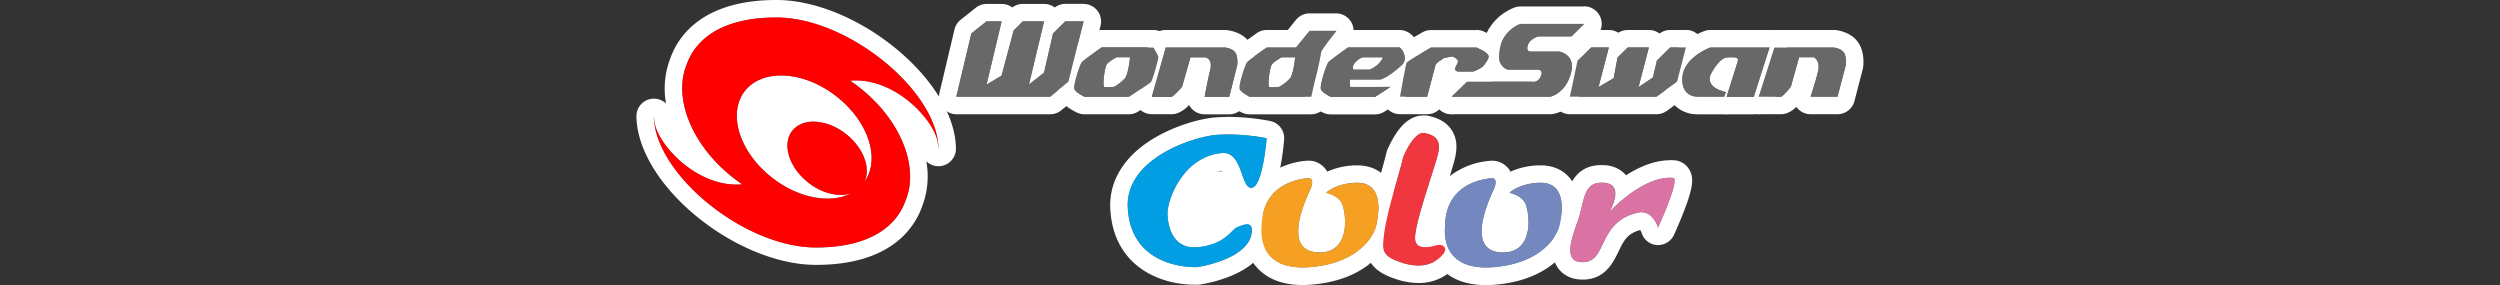 <svg xmlns="http://www.w3.org/2000/svg" viewBox="0 0 1000 114"><rect x="0" y="0" width="1000" height="114" fill="#333333" stroke="none"/><g id="Layer_2" data-name="Layer 2"><rect x="294.73" y="23.61" width="53.9" height="64.37" fill="#fff"/><rect x="466.62" y="68.52" width="37.97" height="25.04" fill="#fff"/><rect x="583.85" y="76.3" width="27.26" height="27.26" fill="#fff"/><rect x="515.16" y="81.04" width="25.97" height="18.78" fill="#fff"/></g><path d="M326.38,102.46c-30.39,0-68.05-30.86-68.3-56A3.49,3.49,0,0,1,261.43,43h.15a3.51,3.51,0,0,1,3.49,3.24c.05.62.13,1.35.23,2.16.66,5.08,8.79,15.52,19.58,19.91C271.7,55,266.14,37.9,271.28,24.89c2.75-8,11.51-21.39,39.29-21.39,30.39,0,68.05,30.85,68.3,56A3.5,3.5,0,0,1,375.53,63h-.16a3.49,3.49,0,0,1-3.48-3.22c-.05-.62-.13-1.35-.23-2.16-.67-5.09-8.8-15.53-19.58-19.92,13.17,13.24,18.73,30.37,13.59,43.37C362.92,89.1,354.17,102.46,326.38,102.46Zm-14-68.78c-5,0-9.05,1.64-11.51,4.62A12.86,12.86,0,0,0,298.31,48c.65,6.79,5.08,14.17,11.86,19.74a39.51,39.51,0,0,0,7.51,4.88C311,65.32,309.41,55.91,314.3,50a13.93,13.93,0,0,1,11.07-4.78,25.38,25.38,0,0,1,15.17,5.69c.39.31.78.63,1.15,1a37.3,37.3,0,0,0-9.35-10.56C326.16,36.44,318.9,33.68,312.41,33.68Z" fill="#686868"/><path d="M310.57,7c28.76,0,64.58,29.53,64.81,52.49-.06-.67-.14-1.46-.26-2.34-1.09-8.43-15.73-25-32.81-25-.79,0-1.56,0-2.33.08A62.74,62.74,0,0,1,345,36c15.73,12.93,22.45,31.1,17.36,43.84C359,90,348.61,99,326.38,99c-28.75,0-64.57-29.53-64.8-52.5.05.68.14,1.47.25,2.35,1.1,8.43,15.73,25,32.82,25,.78,0,1.56,0,2.32-.08-1.71-1.15-3.4-2.4-5-3.75C276.2,57,269.47,38.85,274.57,26.1,278,16,288.35,7,310.57,7M331,79.46a20.48,20.48,0,0,0,9.55-2.17,12.73,12.73,0,0,1-4.21.67,21.94,21.94,0,0,1-13.54-5.37c-7.45-6.19-10-15.27-5.74-20.42a10.49,10.49,0,0,1,8.36-3.5,21.72,21.72,0,0,1,13,4.94c7,5.54,10.06,13.74,7.32,19.21,6.61-9.09,1.66-24.31-11.21-34.33-7.07-5.51-15.09-8.31-22.08-8.31-5.83,0-10.94,2-14.21,5.88C291,44.72,295.29,60,308,70.41c7.23,6,15.67,9,23,9M310.57,0C280.7,0,271.08,14.75,268,23.68a33.44,33.44,0,0,0-1.58,17.73,7,7,0,0,0-4.83-1.95h-.31a7,7,0,0,0-6.7,7.06c.13,12.9,9.21,27.93,24.28,40.22,14.76,12,32.52,19.21,47.52,19.21,29.88,0,39.5-14.76,42.58-23.69a33.42,33.42,0,0,0,1.57-17.73,7,7,0,0,0,4.84,1.95h.32a7,7,0,0,0,6.68-7.07c-.12-12.89-9.2-27.92-24.28-40.21C343.34,7.18,325.57,0,310.57,0Zm-2.42,60.89c-3.65-4.18-5.94-8.88-6.36-13.25a9.71,9.71,0,0,1,1.8-7.11c2.42-2.91,6.56-3.35,8.82-3.35a28.46,28.46,0,0,1,14.48,4.54c-.51,0-1,0-1.52,0-5.68,0-10.57,2.15-13.77,6.06a16.82,16.82,0,0,0-3.45,13.16Z" fill="#fff"/><path d="M567.27,109.7a25,25,0,0,1-8.25-1.54l-.26-.09c-3-1.06-9.25-3.25-9-10.26.25-7.65,3-17.45,5.51-26.09,1-3.62,2-7,2.72-10a3.39,3.39,0,0,1,.21-.61c3.42-7.68,7.07-11.42,11.15-11.42a5.87,5.87,0,0,1,1.56.21c3.33.67,5.69,2.13,7,4.32,2.23,3.75.84,8.17-.63,12.85l-1.45,4.59c-2.47,7.74-6.55,20.58-6.31,23.72a3.12,3.12,0,0,0,.52,0,14.3,14.3,0,0,0,3.75-.71,6.76,6.76,0,0,1,2-.3,5.72,5.72,0,0,1,5.3,3.18,5.86,5.86,0,0,1-1.08,6.3,16.17,16.17,0,0,1-12.71,5.81Z" fill="#686868"/><path d="M569.34,53.19a2.85,2.85,0,0,1,.76.11c7.4,1.44,5.75,6.59,3.8,12.79-3.57,11.36-8.74,26.62-7.77,30.34.49,1.87,2,2.49,3.89,2.49a17.58,17.58,0,0,0,4.74-.86,3.57,3.57,0,0,1,1-.15c1.92,0,3.19,1.73,1.52,3.74a12.5,12.5,0,0,1-10,4.55,21.52,21.52,0,0,1-7.09-1.34c-2.87-1-7.09-2.36-6.94-6.93.35-10.31,5.72-25.26,8.14-35.39,2.48-5.55,5.34-9.35,8-9.35m0-7h0c-5.6,0-10.3,4.42-14.35,13.49a6.87,6.87,0,0,0-.42,1.23c-.68,2.89-1.65,6.27-2.67,9.85-2.52,8.84-5.38,18.85-5.65,26.93a12.37,12.37,0,0,0,4.92,10.48,22,22,0,0,0,6.43,3.2l.25.09a28.53,28.53,0,0,0,9.42,1.74,19.6,19.6,0,0,0,15.41-7.09,9.05,9.05,0,0,0-6.92-15.2,10.21,10.21,0,0,0-2.06.21c1.2-5.08,3.74-13.06,5.44-18.41.5-1.55,1-3.07,1.43-4.52l0-.07c1.56-5,3.33-10.6.3-15.69-1.82-3.06-4.92-5.06-9.22-6a9.68,9.68,0,0,0-2.34-.29Z" fill="#fff"/><path d="M521.08,110.5c-6.81,0-12-1.9-15.52-5.64-3.22-3.44-4.78-8.39-4.4-13.92,0-13.08,8-21.75,21.51-23.14l.66,0A4.88,4.88,0,0,1,527.58,70a5.89,5.89,0,0,1,.67,4.34c1.16-1,5.62-4.41,14-4.72h.66c5.12,0,7.94,2.33,9.39,4.29,4.69,6.27,1.72,16.88,1.37,18.06-.15.57-4.6,16.18-28.82,18.36-1.28.11-2.53.17-3.72.17ZM527,77.8c-3.82,8.27-5.19,15.11-3.59,17.92.22.4.82,1.44,3.37,1.69.4,0,.78,0,1.15,0,3,0,4.23-1.21,4.9-2.12,2.13-2.86,2-8.33.86-12.25-.41-1.38-2.9-2.34-4-2.56a3.53,3.53,0,0,1-2.65-2.45A2.86,2.86,0,0,1,527,77.8Z" fill="#686868"/><path d="M523.33,71.26c1.79,0,2,1.87.77,4.51-3.79,8.07-9.68,24,2.37,25.12.52,0,1,.07,1.48.07,10.59,0,11.25-11.78,9.11-18.88-1.17-3.91-6.62-5-6.62-5s3.72-3.67,11.89-4h.53c12.72,0,7.41,17.86,7.41,17.86s-3.72,13.88-25.78,15.86c-1.21.11-2.34.16-3.41.16-18.41,0-16.42-15.32-16.42-16,0-15.81,12.22-19.06,18.37-19.7l.3,0m0-7h0a9,9,0,0,0-1,.06,30.25,30.25,0,0,0-15,5.52c-4.39,3.29-9.61,9.59-9.68,20.92-.43,6.49,1.47,12.34,5.34,16.49,4.18,4.48,10.26,6.75,18.08,6.75,1.29,0,2.65-.06,4-.19C550.62,111.52,556.36,95,557,93h0c.66-2.22,3.67-13.67-1.91-21.15-1.94-2.6-5.63-5.7-12.2-5.7l-.79,0a29.26,29.26,0,0,0-11.23,2.51l-.3-.52a8.48,8.48,0,0,0-7.21-3.87Zm3.07,29.53c-.29-1-.3-4.12,1.9-10,.24.07.49.12.75.17a5.71,5.71,0,0,1,1.44.59c.89,3.33.71,7.15-.45,8.7-.18.25-.52.71-2.09.71a7.88,7.88,0,0,1-.82,0,3,3,0,0,1-.73-.13Z" fill="#fff"/><path d="M594.45,110.5c-6.81,0-12-1.9-15.53-5.64-3.21-3.44-4.78-8.39-4.4-13.92,0-13.09,8.05-21.75,21.52-23.14q.33,0,.66,0A4.88,4.88,0,0,1,601,70a5.87,5.87,0,0,1,.66,4.35c1.16-1,5.63-4.42,14-4.73h.66c5.12,0,7.93,2.33,9.39,4.29C630.3,80.18,627.34,90.79,627,92c-.15.57-4.6,16.18-28.82,18.36-1.29.11-2.54.17-3.72.17Zm5.93-32.69c-3.81,8.27-5.19,15.1-3.59,17.91.23.4.83,1.44,3.38,1.69.39,0,.78,0,1.15,0,3,0,4.22-1.21,4.9-2.12,2.12-2.86,2-8.33.86-12.25-.44-1.45-3.05-2.38-4-2.56a3.48,3.48,0,0,1-2.68-2.43A2.46,2.46,0,0,1,600.38,77.81Z" fill="#686868"/><path d="M596.7,71.26c1.79,0,2,1.87.77,4.51-3.8,8.07-9.68,24,2.37,25.12.51,0,1,.07,1.48.07,10.58,0,11.25-11.78,9.11-18.88-1.18-3.91-6.63-5-6.63-5s3.73-3.67,11.9-4h.53c12.71,0,7.4,17.86,7.4,17.86s-3.71,13.88-25.78,15.86c-1.2.11-2.34.16-3.4.16C576,107,578,91.68,578,91c0-15.81,12.21-19.06,18.36-19.7l.31,0m0-7h0a8.89,8.89,0,0,0-1,.06,30.28,30.28,0,0,0-15,5.52c-4.38,3.29-9.61,9.59-9.67,20.92-.43,6.49,1.46,12.34,5.34,16.49,4.18,4.48,10.26,6.75,18.08,6.75,1.29,0,2.64-.06,4-.19C624,111.52,629.72,95,630.34,93h0c.66-2.22,3.67-13.67-1.91-21.15-1.94-2.6-5.63-5.7-12.2-5.7l-.79,0a29.21,29.21,0,0,0-11.23,2.51c-.1-.18-.2-.35-.31-.52a8.45,8.45,0,0,0-7.2-3.87Zm3.06,29.53c-.29-1-.29-4.12,1.91-10,.24.07.49.12.74.17a5.79,5.79,0,0,1,1.45.59c.88,3.33.7,7.15-.45,8.7-.19.25-.53.71-2.09.71a7.75,7.75,0,0,1-.82,0,3.12,3.12,0,0,1-.74-.13Z" fill="#fff"/><path d="M478.09,110.35c-13.42,0-29.44-7.1-30.46-27.13-1.13-22.35,28.56-32,38.91-32.78,1.47-.11,3-.17,4.65-.17a88.52,88.52,0,0,1,16.16,1.59,3.48,3.48,0,0,1,2.78,3.69c-1.7,22.23-7.23,22.84-9.05,23-.2,0-.4,0-.6,0-4.21,0-5.72-4.27-6.93-7.69-1.5-4.22-2.5-6.23-4.16-6.23h-.29c-13.5,1.19-18.49,16.43-18.62,20.42,0,1.57.35,6.2,2.73,8.64a5.83,5.83,0,0,0,4.42,1.68c.3,0,.62,0,.94,0,7-.63,9.78-3.35,11.79-5.35a10.2,10.2,0,0,1,3-2.29,14,14,0,0,1,5.43-1.54A5.22,5.22,0,0,1,502.82,88a6.6,6.6,0,0,1,1.35,5.38c-1.49,13.21-22.41,16.61-24.79,17a1.53,1.53,0,0,1-.3,0S478.72,110.35,478.09,110.35Z" fill="#686868"/><path d="M491.19,53.77a86.54,86.54,0,0,1,15.45,1.51s-1.48,19.34-5.95,19.83l-.21,0c-4.11,0-3.43-13.92-11.09-13.92l-.59,0C473.36,62.59,467.17,79.42,467,85c-.07,2.61.69,13.93,10.65,13.93.4,0,.82,0,1.25,0,11.16-1,13.64-7,15.87-7.93a11.22,11.22,0,0,1,4-1.24c1.28,0,2.21.75,1.93,3.22-1.23,10.9-21.81,13.88-21.81,13.88h-.79c-4.43,0-25.82-1.17-27-23.8-1-19.59,26.06-28.37,35.69-29.12,1.46-.11,2.93-.16,4.38-.16m0-7h0c-1.7,0-3.36.06-4.92.18-6.2.48-16.31,3.29-24.9,8.48-11.67,7-17.79,17-17.24,28,1.14,22.48,19,30.45,34,30.45.76,0,1.18,0,1.18,0l.62-.06c2.65-.39,26-4.21,27.76-20a10,10,0,0,0-2.22-8.12,8.79,8.79,0,0,0-6.67-2.89A16.71,16.71,0,0,0,492,84.55l-.07,0a13.28,13.28,0,0,0-4,3c-1.82,1.79-3.88,3.83-9.64,4.35l-.63,0c-1.31,0-1.7-.4-1.91-.61C474.4,90,473.94,86.7,474,85.24c.09-2.7,4.21-15.48,14.71-16.95a29.81,29.81,0,0,1,1.56,3.81c1.32,3.75,3.55,10,10.23,10a8.22,8.22,0,0,0,1-.06c7.93-.88,9.83-10.92,10.75-15.75a105.28,105.28,0,0,0,1.4-10.5,7,7,0,0,0-5.56-7.39,92.91,92.91,0,0,0-16.87-1.66Z" fill="#fff"/><path d="M633,108.37c-3.86,0-5.88-1.69-6.89-3.11-3-4.27-.74-10.89,1.28-16.74.31-.9.61-1.77.87-2.58.43-1.34.77-2.76,1.1-4.14,1.21-5.15,2.88-12.21,11.18-12.21.4,0,.82,0,1.26,0,4.2.35,6.1,2.45,7,4.15a7.5,7.5,0,0,1,.54,1.43c5.11-3.8,12-7.62,18.76-7.62.51,0,1,0,1.51.06a4,4,0,0,1,3.16,2c.76,1.3,2.34,4-6.22,22.77a3.5,3.5,0,0,1-3.18,2h-.22A3.49,3.49,0,0,1,660,92c-.25-.75-1.54-3.63-3.3-3.63a2.86,2.86,0,0,0-.55.07c-7.48,1.63-9.61,6-11.86,10.7-1.91,3.95-4.28,8.87-10.51,9.2C633.47,108.37,633.21,108.37,633,108.37Z" fill="#686868"/><path d="M668,71.1c.41,0,.81,0,1.22.05,3,.24-6,19.83-6,19.83s-1.89-6.09-6.64-6.09a5.91,5.91,0,0,0-1.29.14C639,88.59,643,104.36,633.55,104.86H633c-8.62,0-3.59-11.07-1.41-17.86s1.86-13.92,9-13.92c.31,0,.63,0,1,0,8.94.74,2,11.9,2,11.9S656.16,71.1,668,71.1m0-7c-6.33,0-12.5,2.76-17.57,6a11.85,11.85,0,0,0-8.4-4c-.51,0-1-.06-1.54-.06-11.07,0-13.36,9.69-14.59,14.9-.32,1.38-.63,2.67-1,3.88-.25.78-.54,1.63-.85,2.51-2.18,6.31-4.9,14.17-.82,19.91,1.22,1.71,4.11,4.58,9.74,4.58l.95,0c8.29-.44,11.41-6.9,13.47-11.18s3.5-7.25,8.7-8.62a5.61,5.61,0,0,1,.52,1,6.87,6.87,0,0,0,6.16,5l.52,0a7.08,7.08,0,0,0,6.37-4.2c.08-.18,2.06-4.52,3.88-9.24,3.66-9.44,4.16-13.36,2.17-16.75a7.56,7.56,0,0,0-5.9-3.72c-.58,0-1.18-.07-1.79-.07Z" fill="#fff"/><path d="M382.53,42.18a3.5,3.5,0,0,1-3.41-4.31l6-25.31a3.53,3.53,0,0,1,1.23-1.93l6.08-4.82a3.44,3.44,0,0,1,2.17-.76h6a3.52,3.52,0,0,1,2.75,1.33,3.59,3.59,0,0,1,.75,2.2l2.5-2.51a3.54,3.54,0,0,1,2.48-1h8.5a3.49,3.49,0,0,1,3.5,3.5l2.51-2.49a3.52,3.52,0,0,1,2.47-1h7.29a3.5,3.5,0,0,1,3.39,4.35l-6.05,24.12a3.45,3.45,0,0,1-1.17,1.84l-7.27,6a3.47,3.47,0,0,1-2.23.81Z" fill="#686868"/><path d="M433.43,8.55h0m0,0-6.06,24.12-7.27,6H382.53l6-25.31,6.07-4.82h6l-6,25.3,6-3.61,4.84-18.06,3.64-3.63h8.5l-6.06,25.3,6.06-4.8,3.61-15.68,4.87-4.82h7.29m0-7h-7.29A7,7,0,0,0,421.9,3a7,7,0,0,0-4.24-1.43h-8.5A7,7,0,0,0,404.92,3a7,7,0,0,0-4.24-1.43h-6a7,7,0,0,0-4.35,1.51l-6.08,4.83a7,7,0,0,0-2.45,3.86l-6,25.3a7,7,0,0,0,6.81,8.63H420.1a7,7,0,0,0,4.46-1.61l7.27-6a7,7,0,0,0,2.33-3.69l6-23.89a6.82,6.82,0,0,0,.27-1.93,7,7,0,0,0-7-7Zm0,14Z" fill="#fff"/><path d="M628,42.18A3.5,3.5,0,0,1,624.53,38l3.08-14.45a3.48,3.48,0,0,1,1-1.79l5.48-5.27a3.48,3.48,0,0,1,2.43-1h7A3.52,3.52,0,0,1,647,18.15l1.65-1.66a3.5,3.5,0,0,1,2.48-1h8.45a3.5,3.5,0,0,1,3.5,3.54l2.54-2.52a3.45,3.45,0,0,1,2.47-1h6.3a3.5,3.5,0,0,1,2.76,1.35,3.55,3.55,0,0,1,.63,3l-3.53,13.7a3.45,3.45,0,0,1-1.33,2l-8.26,6a3.54,3.54,0,0,1-2.06.67Z" fill="#686868"/><path d="M674.36,19h0m0,0-3.53,13.7-8.26,6H628L631,24.23,636.52,19h7l-4.14,15.88,6.08-3.62L647,23,651.1,19h8.45l-4.14,15.88L661.14,31l1.63-6.78L668.06,19h6.3m0-7h-6.3a7,7,0,0,0-4.25,1.43A7,7,0,0,0,659.55,12H651.1a7,7,0,0,0-3.77,1.1,7,7,0,0,0-3.77-1.1h-7a7,7,0,0,0-4.85,1.95l-5.49,5.26a7,7,0,0,0-2,3.59L621.1,37.22A7,7,0,0,0,628,45.68h34.62a7,7,0,0,0,4.12-1.34l8.26-6a6.93,6.93,0,0,0,2.66-3.91l3.47-13.47a7.16,7.16,0,0,0,.28-2,7,7,0,0,0-7-7Zm0,14Z" fill="#fff"/><polygon points="580.66 38.68 580.66 38.68 580.66 38.68 580.66 38.68" fill="#686868"/><path d="M580.66,38.68h0m0,0h0m0-7h0a7,7,0,1,0,7,7,7,7,0,0,0-7-7Z" fill="#fff"/><path d="M580.66,42.18a3.5,3.5,0,0,1-2.46-6l6.08-6a3.5,3.5,0,0,1,2.46-1h11.94a8.66,8.66,0,0,1-2.55-6.38c-.07-10.35,7.18-15.36,11-16.57a3.39,3.39,0,0,1,1.05-.16h25.45a3.5,3.5,0,0,1,2.47,6l-5.07,5a3.48,3.48,0,0,1-2.46,1H627a9.67,9.67,0,0,1,3.73,3.17A10,10,0,0,1,632,29.19c-2.35,11.05-10.84,12.85-11.2,12.92a4,4,0,0,1-.68.07Z" fill="#686868"/><path d="M633.65,9.56l-5.06,5H615.24s-4.25,1.21-4.34,4.76c0,1.14.94,1.31,1.51,1.31a2.61,2.61,0,0,0,.41,0H623.7s6.3,1.05,4.85,7.84c-1.9,8.92-8.46,10.22-8.46,10.22H580.66l6.08-6h26.08a2.53,2.53,0,0,0,.58.06,3.22,3.22,0,0,0,2.94-2.24c1.17-2.65-1.1-2.65-1.1-2.65H603.13a4.9,4.9,0,0,1-3.5-5.07c-.07-10.5,8.57-13.21,8.57-13.21h25.45m0-7H608.2a7.08,7.08,0,0,0-2.1.32,20.44,20.44,0,0,0-13.47,19.94,13,13,0,0,0,.31,2.85h-6.2a7,7,0,0,0-4.92,2l-6.08,6a7,7,0,0,0,4.92,12h39.43a7,7,0,0,0,1.36-.14c4.11-.81,11.69-5,13.94-15.63a13.38,13.38,0,0,0-1.71-10.51l4.9-4.87a7,7,0,0,0-4.93-12Zm0,14h0Z" fill="#fff"/><path d="M560,42.18a3.51,3.51,0,0,1-3.45-4.12c2.6-14.58,2.77-14.73,3.89-15.7h0c1.16-1,4.6-3.17,10.27-6.41a3.51,3.51,0,0,1,1.74-.46h18.17a3.53,3.53,0,0,1,1.53.35L594.55,17l.18.09c1.91,1.07,4.19,2.89,4.19,5.48,0,2-1.2,3.69-2.16,5l-.4.56c-1.35,1.86-4.21,3.11-5.8,3.7a3.38,3.38,0,0,1-1.22.22H583a5.12,5.12,0,0,1-3.56-1.84,4.37,4.37,0,0,1-.83-3.47v0a13.89,13.89,0,0,0-1.22.83l-3.17,12a3.49,3.49,0,0,1-3.38,2.61Z" fill="#686868"/><path d="M590.58,19,593,20.18s2.4,1.34,2.4,2.42-1.08,2.36-1.94,3.59-4.14,2.42-4.14,2.42h-6.08s-1.41-.11-1.21-1.21,1.63-2.51.9-3.46a4.39,4.39,0,0,0-2.11-1.36l-3.62.68.14,0h.11c.53,0-3,1.56-3.33,2.94l-3.3,12.51H560s2.38-13.37,2.73-13.68c1-1,9.72-6,9.72-6h18.17m0-7H572.41a7,7,0,0,0-3.48.92c-8.61,4.93-10.34,6.32-11,7-1.87,1.7-2.14,3.1-3.59,10.75-.63,3.38-1.24,6.77-1.24,6.8A7,7,0,0,0,560,45.68h10.88a7,7,0,0,0,6.77-5.21l1.56-5.93a9.19,9.19,0,0,0,3.54,1.05l.55,0h6.08a7,7,0,0,0,2.44-.44c2.39-.88,5.61-2.45,7.36-4.86l.09-.12.37-.52c1.12-1.55,2.82-3.91,2.82-7.07,0-4.51-3.75-7.28-6-8.53l-.36-.19-2.44-1.19a7.07,7.07,0,0,0-3.06-.7Z" fill="#fff"/><path d="M433.8,42.18a3.54,3.54,0,0,1-1.5-.34c-2.06-1-4.72-2.59-5.67-4.66-1.38-3.24,2.23-13.12,3.51-14.6.35-.4,1.1-1.24,8.42-6.41h0a3.53,3.53,0,0,1,2.11-.71h20.71a3.5,3.5,0,0,1,2.94,1.61c2.54,3.95,2.54,5.22,2.54,5.83,0,1.19-2.38,10.44-3.75,12.1l-.07.08c-.34.39-1,1.11-9.67,6.56a3.5,3.5,0,0,1-1.86.54ZM445.68,27.7a25.4,25.4,0,0,0-.62,3.32,9.89,9.89,0,0,0,2.2-1.82,12.53,12.53,0,0,0,.75-2.79h-.46A15.45,15.45,0,0,0,445.68,27.7Z" fill="#686868"/><path d="M461.38,19s2,3.09,2,3.94S461,32,460.41,32.77s-8.9,5.91-8.9,5.91H433.8s-3.37-1.61-4-3,2.13-9.89,3-10.86,7.88-5.9,7.88-5.91h20.71M442.92,34.91c1.16,0,2.69-.15,2.69-.15a16,16,0,0,0,4.45-3.46c1.36-1.85,2-8.39,2-8.39H446.6s-3.33,1.85-3.94,2.95-1.1,4.95-1.1,4.95-.38,3.55.13,3.95a3,3,0,0,0,1.23.15M461.38,12H440.67a7,7,0,0,0-4.11,1.34h0c-7.64,5.4-8.45,6.31-9,6.9l-.07.08c-.51.59-1.7,2-3.44,7.87-1.53,5.2-1.71,7.9-.67,10.32,0,.06.05.11.07.16,1.11,2.43,3.58,4.56,7.34,6.36a7.12,7.12,0,0,0,3,.68h17.71a7,7,0,0,0,3.72-1.07c9.12-5.72,9.79-6.48,10.44-7.22l.14-.16c.81-1,1.46-2,3-7.39s1.53-6.21,1.53-6.94c0-1.41-.24-3.28-3.1-7.72A7,7,0,0,0,461.38,12Z" fill="#fff"/><path d="M499.83,42.18a3.45,3.45,0,0,1-1.51-.35c-2.05-1-4.69-2.58-5.63-4.65-1.48-3.32,2.39-13.34,3.48-14.6.67-.74,2.12-1.91,7.78-5.95l.61-.44a3.5,3.5,0,0,1,2.14-.73h10.06l4.36-5.36a3.54,3.54,0,0,1,2.72-1.29h10.7a3.5,3.5,0,0,1,2.75,5.67c-2.19,2.77-4.78,6.22-5.48,7.39-.35,2.29-1.52,7.49-2.12,9.8-1,3.82-1.78,7.68-1.79,7.72a3.49,3.49,0,0,1-3.42,2.79ZM511.7,27.71a24.41,24.41,0,0,0-.64,3.33,9.2,9.2,0,0,0,2.17-1.8,11.42,11.42,0,0,0,.79-2.83h-.44A15.11,15.11,0,0,0,511.7,27.71Z" fill="#686868"/><path d="M534.54,12.31h0m0,0s-6.12,7.73-6.12,8.61c0,.42-1.15,6.15-2.11,9.87-1,4-1.83,7.89-1.83,7.89H499.83s-3.35-1.61-4-3,2.11-9.89,2.95-10.86S506.73,19,506.7,19h11.72l5.42-6.65h10.7m-25.6,22.6c1.17,0,2.7-.15,2.7-.15a15.36,15.36,0,0,0,4.42-3.46c1.39-1.85,2-8.39,2-8.39h-5.42s-3.33,1.85-3.94,2.95-1.13,4.95-1.13,4.95-.33,3.55.13,3.95a3.19,3.19,0,0,0,1.25.15m25.61-29.6H523.84a7,7,0,0,0-5.43,2.58L515.1,12h-8.4a7,7,0,0,0-4.23,1.42l-.55.4c-6.05,4.32-7.44,5.46-8.28,6.37l-.12.14c-.51.59-1.71,2-3.44,7.88-1.52,5.17-1.68,8-.61,10.4l0,.07c1.11,2.42,3.57,4.56,7.3,6.35a7.07,7.07,0,0,0,3,.69h24.65a7,7,0,0,0,6.85-5.58s.8-3.82,1.76-7.58c.17-.65,1.47-6,2-9.35.91-1.36,3-4.15,4.81-6.41a7,7,0,0,0-5.4-11.45Zm0,14h0Z" fill="#fff"/><path d="M481.82,42.18a3.51,3.51,0,0,1-3.45-4.13c.05-.26,1.18-6.43,2.29-11a5.81,5.81,0,0,0,.12-.61h-2l-2.67,9.29a3.61,3.61,0,0,1-.71,1.32c-2.32,2.7-4.17,4.35-5.5,4.89a3.45,3.45,0,0,1-1.34.27h-7.88a3.51,3.51,0,0,1-3.37-4.46L462.94,18a3.5,3.5,0,0,1,3.37-2.54h24c.82.09,5,.67,6.82,3.78,1.64,2.61,1.31,6.29,1.23,7a3.58,3.58,0,0,1-.09.45l-3.21,12.82a3.5,3.5,0,0,1-3.4,2.65Z" fill="#686868"/><path d="M490,19s3.12.32,4.18,2.09.75,4.8.75,4.8l-3.22,12.82h-9.86s1.14-6.28,2.24-10.84-2-4.93-2-4.93h-5.9l-3.39,11.82s-3,3.44-4.19,4h-7.88L466.31,19H490m0-7H466.31a7,7,0,0,0-6.73,5.08L454,36.77a7,7,0,0,0,6.74,8.91h7.88a7,7,0,0,0,2.67-.53A12.6,12.6,0,0,0,475.63,42a7.43,7.43,0,0,0,.81,1.2,7,7,0,0,0,5.38,2.52h9.86a7,7,0,0,0,6.79-5.3l3.22-12.82a6.63,6.63,0,0,0,.16-.89c.15-1.28.46-5.71-1.73-9.27-2.66-4.36-7.88-5.23-9.42-5.4-.24,0-.49,0-.73,0Z" fill="#fff"/><path d="M724.22,42.18a3.5,3.5,0,0,1-3.31-4.63s1.77-5.21,2.86-9.59a4,4,0,0,0,.14-1.55h-1.62l-2.59,9.27a3.43,3.43,0,0,1-.63,1.23c-2.18,2.75-4,4.43-5.33,5a3.69,3.69,0,0,1-1.35.27h-8.92a3.51,3.51,0,0,1-3.33-4.57l6.27-19.71a3.51,3.51,0,0,1,3.34-2.43h24c.81.09,4.9.67,6.81,3.72,1.67,2.67,1.34,6.35,1.26,7.06a4,4,0,0,1-.09.48l-3.33,12.82A3.5,3.5,0,0,1,735,42.18Z" fill="#686868"/><path d="M733.4,19s3.11.32,4.21,2.09.75,4.8.75,4.8L735,38.68H724.22s1.8-5.29,2.95-9.87-1.61-5.9-1.61-5.9h-5.92l-3.31,11.82s-2.73,3.44-3.94,4h-8.92L709.75,19H733.4m0-7H709.75a7,7,0,0,0-6.67,4.87L696.8,36.55a7,7,0,0,0,6.67,9.13h8.92a6.93,6.93,0,0,0,2.7-.55,10.39,10.39,0,0,0,3.44-2.38,7,7,0,0,0,5.69,2.93H735a7,7,0,0,0,6.78-5.24l3.33-12.82a6.1,6.1,0,0,0,.17-.95c.15-1.29.47-5.75-1.76-9.32-2.7-4.32-7.88-5.18-9.41-5.35-.24,0-.49,0-.74,0Z" fill="#fff"/><path d="M703.47,42.18a3.51,3.51,0,0,1-2.1-.7h0a3.5,3.5,0,0,1,2.1-6.3,3.44,3.44,0,0,1,2.1.7,3.5,3.5,0,0,1-2.1,6.3Z" fill="#686868"/><path d="M703.47,38.68h0m0,0h0m0-7h0a7,7,0,0,0,0,14,6.26,6.26,0,0,0,1.31-.13,7,7,0,0,0-1.3-13.87Zm0,14h0Z" fill="#fff"/><path d="M532.34,42.18a3.45,3.45,0,0,1-1.51-.35c-2.06-1-4.71-2.6-5.63-4.69-1.4-3.27,2.24-13.14,3.53-14.6.62-.69,1.95-1.77,7.53-5.76l.78-.56a3.51,3.51,0,0,1,2.17-.76h20.7a3.52,3.52,0,0,1,2.26.83,9.36,9.36,0,0,1,3.23,6.62c0,3.9-1.48,5.1-5,8l-.21.17q-.76.63-1.47,1.14a3.52,3.52,0,0,1-.53,5.41c-2.63,1.75-6.08,3.9-6.22,4a3.5,3.5,0,0,1-1.86.54Z" fill="#686868"/><path d="M559.91,19a5.87,5.87,0,0,1,2,3.95c0,2.29-.44,2.6-4,5.48s-5.81,3.39-5.81,3.39H540c0,1.08-.2,2.91.22,2.95s2.18.05,4.55.05c4.74,0,11.44-.05,11.44-.05-2.63,1.74-6.15,4-6.15,4H532.34s-3.35-1.61-3.94-3,2.09-9.89,3-10.86,7.91-5.9,7.86-5.91h20.7m-18.63,8.88h6.63c4.34-1.91,5.22-4.93,5.22-4.93h-8a5.12,5.12,0,0,0-2.09,1.1c-.88.75-2.45,2.11-1.81,3.83M559.91,12h-20.7a7,7,0,0,0-4.28,1.47l-.71.51c-6,4.26-7.27,5.34-8.11,6.28-.57.65-1.77,2-3.5,8s-1.51,8.28-.64,10.31l0,.06c1.09,2.46,3.55,4.63,7.32,6.44a7.07,7.07,0,0,0,3,.69h17.73a7,7,0,0,0,3.71-1.07c.15-.09,3.64-2.27,6.31-4a7,7,0,0,0,3-7.33c3.41-2.8,5.84-5,5.84-10.33a12.78,12.78,0,0,0-4.47-9.29A7,7,0,0,0,559.91,12Z" fill="#fff"/><path d="M690.66,42.18a3.66,3.66,0,0,1-.57,0,3.5,3.5,0,0,1-2.94-3.45h0a3.5,3.5,0,0,1,3.5-3.5,3.45,3.45,0,0,1,1.54.36,3.5,3.5,0,0,1-1.53,6.65Z" fill="#686868"/><path d="M690.65,38.67h0m0,0h0m0-7a6.72,6.72,0,0,0-1.35.14,6.92,6.92,0,0,0-4.78,3.5,6.83,6.83,0,0,0-.76,2.14,7,7,0,1,0,7.67-5.73,6.81,6.81,0,0,0-.78,0Zm0,14h0Z" fill="#fff"/><path d="M678.78,42.18c-4.51,0-9.36-3.26-9.36-10.4,0-11.09,13-15.91,13.52-16.11a3.47,3.47,0,0,1,1.19-.21h23.68A3.51,3.51,0,0,1,711.14,20l-6.3,19.71a3.49,3.49,0,0,1-3.33,2.43H690.65l-.48,0a3.91,3.91,0,0,1-.49,0Zm12-15.46c-.66.43-1.53,1.45-3,3.89a2.18,2.18,0,0,0-.4,1,3.19,3.19,0,0,0,1.52,1.08Z" fill="#686868"/><path d="M707.81,19h0m0,0-6.3,19.71H690.65c0-.06,3.35-10.6,4.41-14,.49-1.72-.55-1.78-2.59-1.78H692c-2.34,0-4,.5-7.27,5.9-3.79,6.3,5.59,8,5.59,8l-.66,1.84h-10.9c-.66,0-5.86-.22-5.86-6.9C672.92,23,684.13,19,684.13,19h23.68m0-7H684.13a6.9,6.9,0,0,0-2.38.42c-5.88,2.13-15.83,8.61-15.83,19.4,0,9.12,6.47,13.9,12.86,13.9h22.73a7,7,0,0,0,6.67-4.87l6.22-19.48a6.85,6.85,0,0,0,.41-2.36,7,7,0,0,0-7-7Zm0,14Z" fill="#fff"/><path d="M340,32.26c.77,0,1.54-.08,2.33-.08,17.08,0,31.72,16.54,32.81,25,.12.88.2,1.67.26,2.34C375.15,36.53,339.33,7,310.57,7c-22.22,0-32.58,9-36,19.1C269.47,38.85,276.2,57,291.93,70c1.64,1.35,3.33,2.6,5,3.75-.76,0-1.54.08-2.32.08-17.09,0-31.72-16.54-32.82-25-.11-.88-.2-1.67-.25-2.35.23,23,36.05,52.5,64.8,52.5,22.23,0,32.59-9,36-19.11C367.48,67.11,360.76,48.94,345,36A62.74,62.74,0,0,0,340,32.26ZM308,70.41C295.29,60,291,44.72,298.2,36.06s23.33-7.66,36.29,2.43,17.82,25.24,11.21,34.33c2.74-5.47-.28-13.67-7.32-19.21-7.64-6-17.14-6.59-21.37-1.44s-1.71,14.23,5.74,20.42c5.74,4.76,12.76,6.45,17.75,4.7C332,81.78,318.66,79.22,308,70.41Z" fill="red"/><path d="M570.1,53.3c-2.82-.83-6,3.16-8.72,9.24-2.42,10.13-7.79,25.08-8.14,35.39-.15,4.57,4.07,5.91,6.94,6.93,9.09,3.2,14.4.07,17.1-3.21,2-2.35-.11-4.3-2.52-3.59-3.49,1-7.75,1.74-8.63-1.63-1-3.72,4.2-19,7.77-30.34C575.85,59.89,577.5,54.74,570.1,53.3Z" fill="#f0373f"/><path d="M523,71.28c-6.15.64-18.37,3.89-18.37,19.7,0,.74-2.23,17.84,19.83,15.86S550.27,91,550.27,91s5.45-18.35-7.94-17.85c-8.17.3-11.89,4-11.89,4s5.45,1.07,6.62,5c2.24,7.42,1.42,19.94-10.59,18.81s-6.16-17-2.37-25.12C525.41,73,525.09,71.07,523,71.28Z" fill="#f5a023"/><path d="M596.39,71.28C590.24,71.92,578,75.17,578,91c0,.74-2.23,17.84,19.82,15.86S623.63,91,623.63,91s5.46-18.35-7.93-17.85c-8.17.3-11.9,4-11.9,4s5.45,1.07,6.63,5c2.24,7.42,1.41,19.94-10.59,18.81s-6.17-17-2.37-25.12C598.78,73,598.46,71.07,596.39,71.28Z" fill="#7487bf"/><path d="M451.12,83.05c-1-19.59,26.06-28.37,35.69-29.12a82,82,0,0,1,19.83,1.35s-1.48,19.34-5.95,19.83-3.46-14.62-11.89-13.88C473.36,62.59,467.17,79.42,467,85c-.09,2.71.74,14.87,11.89,13.88s13.64-7,15.87-7.93,6.5-3,5.94,2c-1.23,10.9-21.81,13.88-21.81,13.88S452.41,108.3,451.12,83.05Z" fill="#019ee3"/><path d="M633.55,104.86c-9.42.49-4.22-10.91-2-17.85s1.83-14.55,9.92-13.88c8.94.74,2,11.9,2,11.9s13.59-14.9,25.78-13.88c3,.24-6,19.83-6,19.83s-2.23-7.19-7.93-6C639,88.59,643,104.36,633.55,104.86Z" fill="#da72a3"/><polygon points="382.53 38.68 388.56 13.37 394.64 8.55 400.68 8.55 394.64 33.85 400.68 30.24 405.52 12.18 409.16 8.55 417.66 8.55 411.6 33.85 417.66 29.05 421.27 13.37 426.14 8.55 433.43 8.55 427.37 32.66 420.1 38.68 382.53 38.68" fill="#686868"/><polygon points="627.95 38.68 631.03 24.23 636.52 18.96 643.56 18.96 639.42 34.84 645.5 31.23 647.04 23.02 651.1 18.96 659.55 18.96 655.41 34.84 661.14 31.01 662.77 24.23 668.06 18.96 674.36 18.96 670.83 32.66 662.57 38.68 627.95 38.68" fill="#686868"/><path d="M580.66,38.68l6.08-6h26.08s2.24.66,3.52-2.19c1.17-2.64-1.1-2.64-1.1-2.64H603.13a4.9,4.9,0,0,1-3.5-5.07c-.07-10.5,8.57-13.21,8.57-13.21h25.45l-5.06,5H615.24s-4.25,1.21-4.34,4.76c-.06,1.61,1.92,1.28,1.92,1.28H623.7s6.3,1.05,4.85,7.84c-1.9,8.92-8.46,10.22-8.46,10.22Z" fill="#686868"/><path d="M560,38.68h10.88l3.3-12.51c.4-1.46,4.23-3.11,3.22-2.93s3.48-.66,3.48-.66A4.39,4.39,0,0,1,583,23.94c.73.95-.7,2.36-.9,3.46s1.21,1.21,1.21,1.21h6.08s3.26-1.21,4.14-2.42,1.94-2.51,1.94-3.59-2.4-2.42-2.4-2.42L590.58,19H572.41s-8.7,5-9.72,6C562.34,25.31,560,38.68,560,38.68Z" fill="#686868"/><path d="M432.79,24.87c-.84,1-3.57,9.47-3,10.86s4,3,4,3h17.71s8.26-5.18,8.9-5.91,2.95-9,2.95-9.87-2-3.94-2-3.94H440.67S433.65,23.9,432.79,24.87Zm13.81-2H452s-.62,6.54-2,8.39a16,16,0,0,1-4.45,3.46s-3.44.35-3.92,0-.13-3.95-.13-3.95.46-3.83,1.1-4.95S446.6,22.91,446.6,22.91Z" fill="#686868"/><path d="M498.82,24.87c-.84,1-3.57,9.47-2.95,10.86s4,3,4,3h24.65s.81-3.92,1.83-7.89c1-3.72,2.11-9.45,2.11-9.87,0-.88,6.12-8.61,6.12-8.61h-10.7L518.42,19H506.7S499.7,23.9,498.82,24.87Zm13.81-2h5.42s-.6,6.54-2,8.39a15.36,15.36,0,0,1-4.42,3.46s-3.44.35-3.95,0-.13-3.95-.13-3.95.46-3.83,1.13-4.95S512.63,22.91,512.63,22.91Z" fill="#686868"/><path d="M460.72,38.68,466.31,19H490s3.12.32,4.18,2.09.75,4.8.75,4.8l-3.22,12.82h-9.86s1.14-6.28,2.24-10.84-2-4.93-2-4.93h-5.9l-3.39,11.82s-3,3.44-4.19,4Z" fill="#686868"/><path d="M703.47,38.68,709.75,19H733.4s3.11.32,4.21,2.09.75,4.8.75,4.8L735,38.68H724.22s1.8-5.29,2.95-9.87-1.61-5.9-1.61-5.9h-5.92l-3.31,11.82s-2.73,3.44-3.94,4Z" fill="#686868"/><path d="M531.35,24.87c-.86,1-3.55,9.47-3,10.86s3.94,3,3.94,3h17.73s3.52-2.21,6.15-4c0,0-15.07.11-16,0-.42,0-.27-1.87-.22-2.95h12.11s2.33-.5,5.81-3.39,4-3.19,4-5.48a5.87,5.87,0,0,0-2-3.95h-20.7S532.21,23.9,531.35,24.87Zm13.83-2h8s-.88,3-5.22,4.93h-6.63c-.64-1.72.93-3.08,1.81-3.83A5.12,5.12,0,0,1,545.18,22.91Z" fill="#686868"/><path d="M690.65,38.68s3.35-10.6,4.41-14c.53-1.85-.71-1.78-3-1.78s-4,.5-7.27,5.9c-3.79,6.3,5.59,8,5.59,8l-.66,1.84H678.85s-5.93.25-5.93-6.89C672.92,23,684.13,19,684.13,19h23.68l-6.3,19.71H690.65Z" fill="#686868"/></svg>